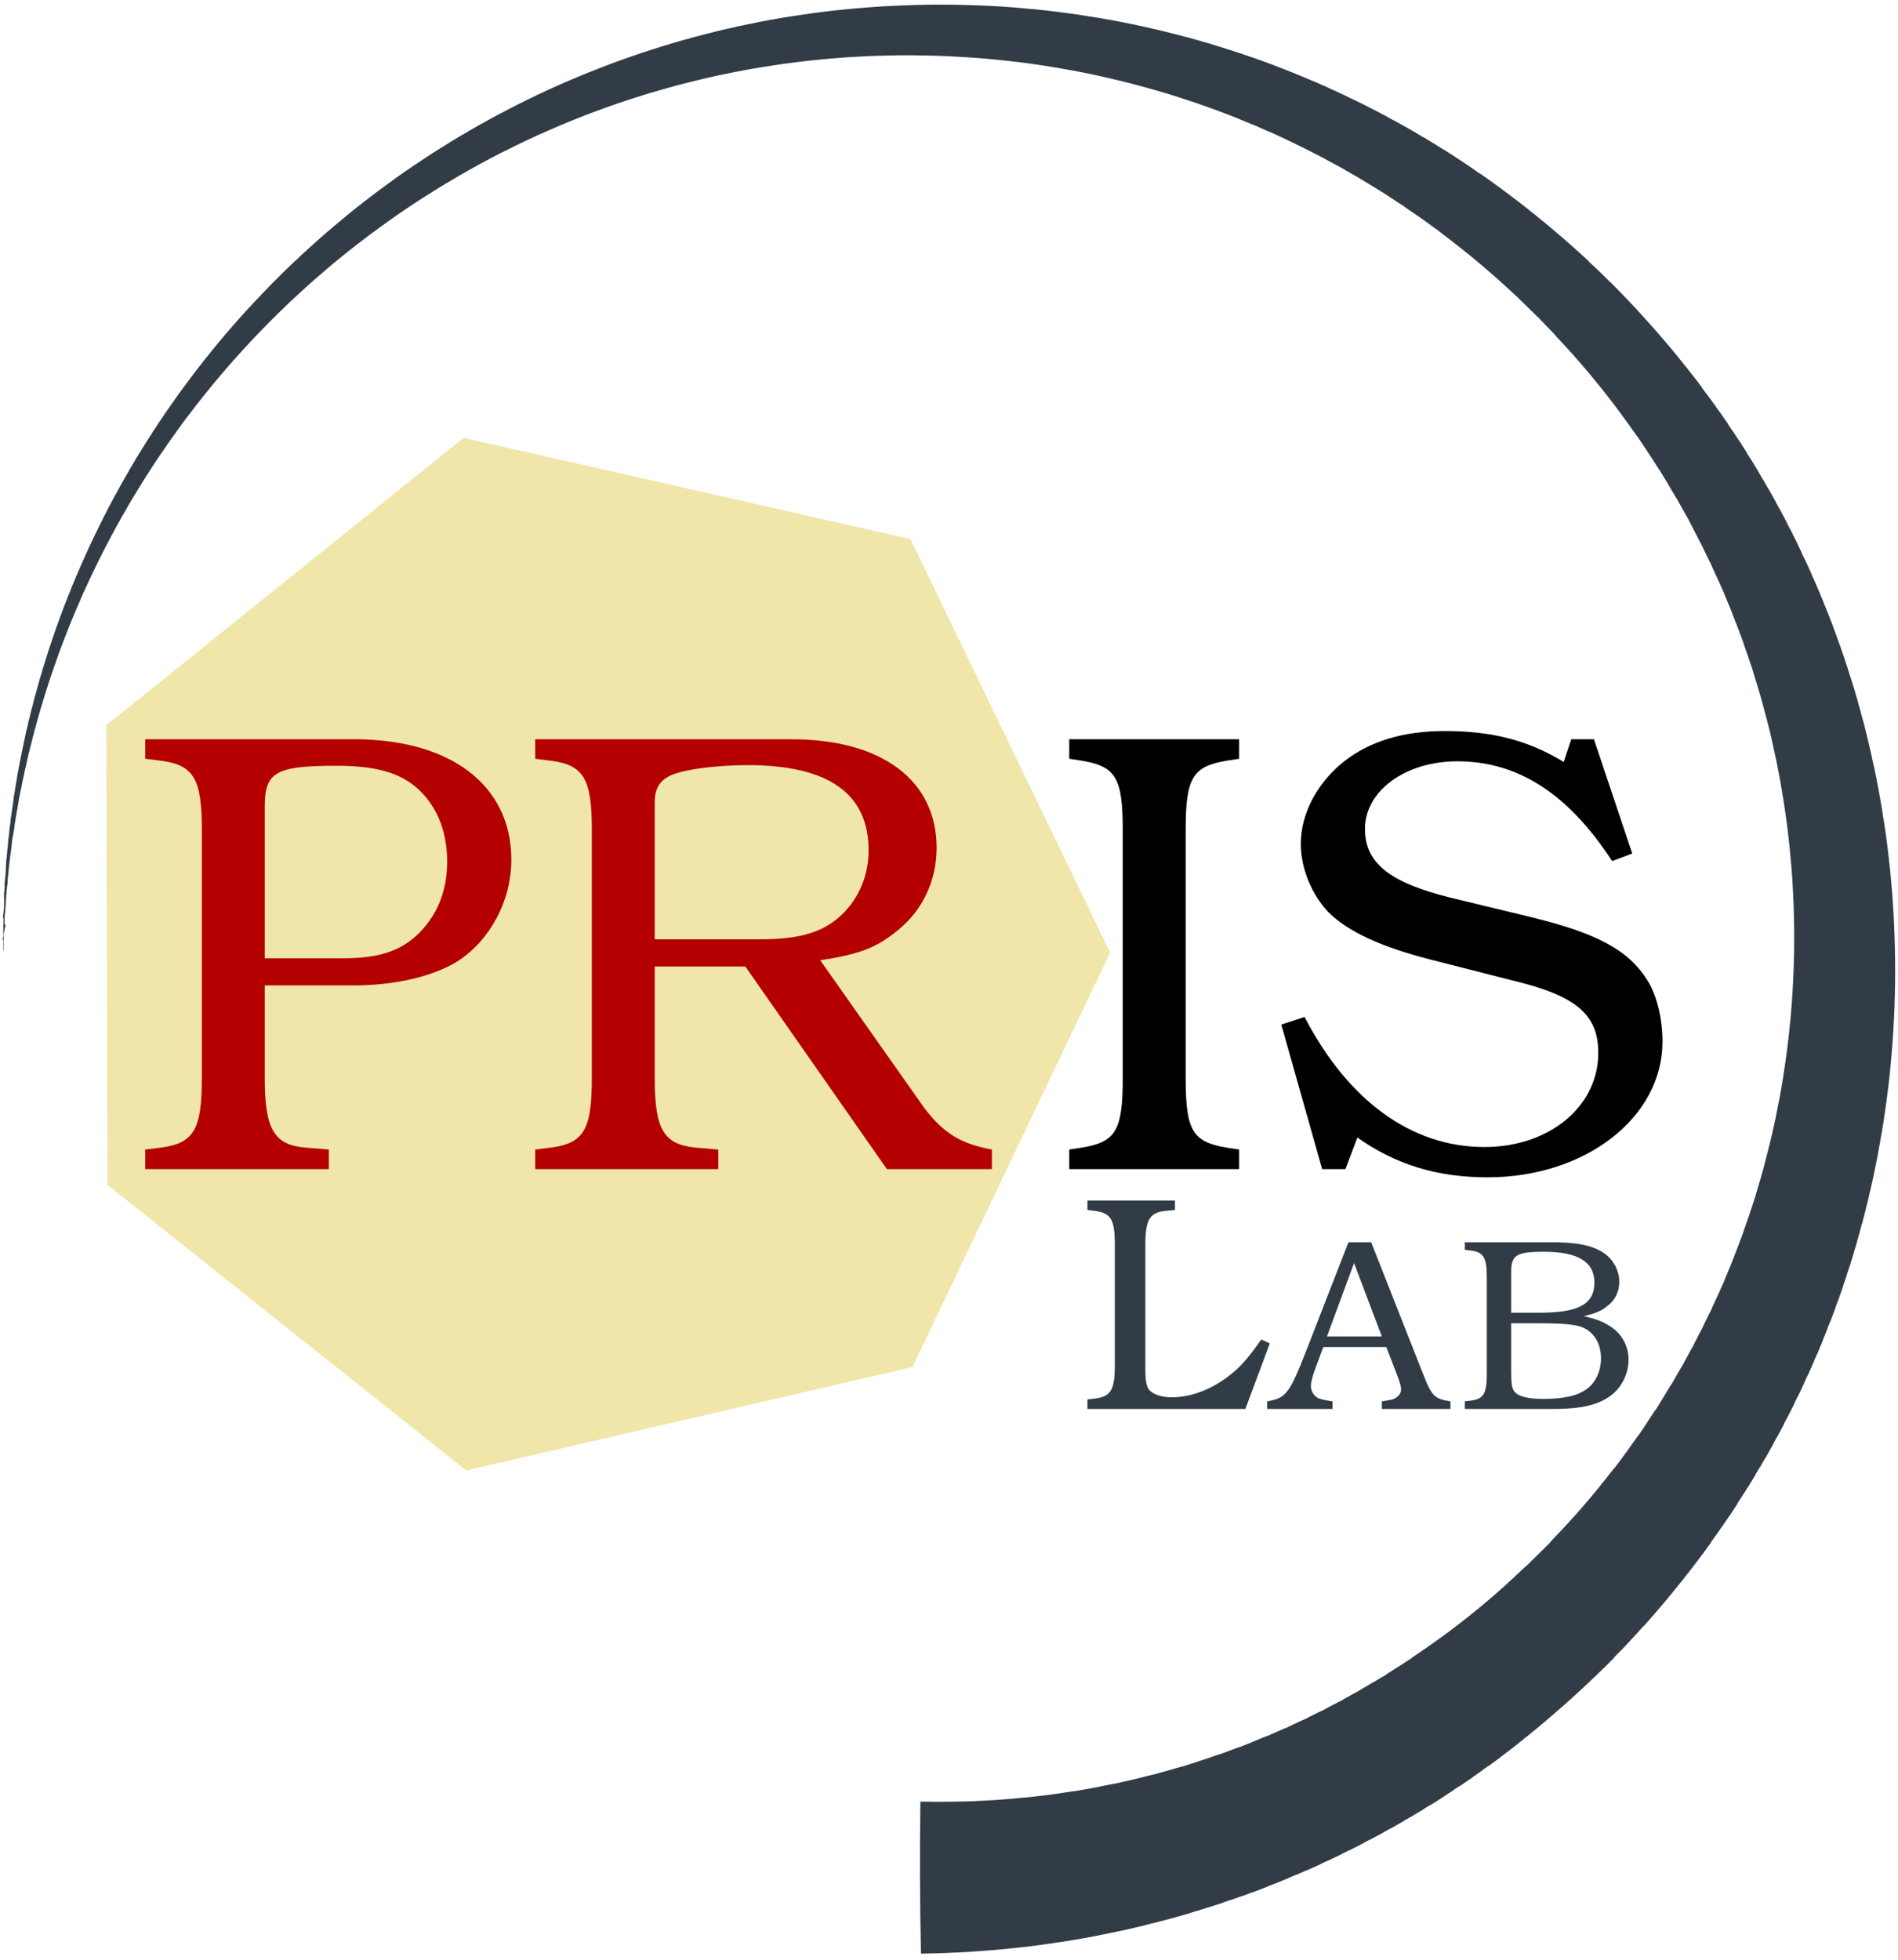 <?xml version="1.0" encoding="UTF-8"?>
<svg xmlns="http://www.w3.org/2000/svg" xmlns:xlink="http://www.w3.org/1999/xlink" width="155pt" height="160pt" viewBox="0 0 155 160" version="1.1">
<g id="surface1">
<path style=" stroke:none;fill-rule:nonzero;fill:rgb(94.118%,90.196%,66.667%);fill-opacity:1;" d="M 37.863 35.746 L 8.68 59.215 L 8.77 96.734 L 38.074 120.055 L 74.516 111.613 L 90.66 77.77 L 74.348 44.008 Z "/>
<path style=" stroke:none;fill-rule:nonzero;fill:rgb(70.588%,0%,0%);fill-opacity:1;" d="M 21.621 80.453 L 28.867 80.453 C 32.254 80.453 35.336 79.73 37.344 78.496 C 40.012 76.793 41.758 73.551 41.758 70.199 C 41.758 64.117 36.824 60.355 28.914 60.355 L 11.859 60.355 L 11.859 61.949 L 13.145 62.109 C 15.812 62.469 16.484 63.551 16.484 67.773 L 16.484 88.027 C 16.484 92.254 15.812 93.34 13.145 93.695 L 11.859 93.852 L 11.859 95.449 L 26.859 95.449 L 26.859 93.852 L 24.961 93.695 C 22.391 93.488 21.621 92.203 21.621 88.027 Z M 21.621 78.238 L 21.621 65.816 C 21.621 63.035 22.547 62.52 27.48 62.52 C 30.969 62.52 33.074 63.191 34.562 64.84 C 35.848 66.23 36.516 68.137 36.516 70.352 C 36.516 72.516 35.848 74.371 34.562 75.816 C 33.027 77.566 31.125 78.238 28.039 78.238 Z "/>
<path style=" stroke:none;fill-rule:nonzero;fill:rgb(70.588%,0%,0%);fill-opacity:1;" d="M 66.98 78.395 C 70.164 77.93 71.605 77.359 73.297 75.969 C 75.355 74.32 76.488 71.898 76.488 69.219 C 76.488 63.703 72.016 60.355 64.617 60.355 L 43.707 60.355 L 43.707 61.949 L 44.992 62.109 C 47.664 62.469 48.332 63.551 48.332 67.773 L 48.332 88.027 C 48.332 92.254 47.664 93.34 44.992 93.695 L 43.707 93.852 L 43.707 95.449 L 58.66 95.449 L 58.66 93.852 L 56.809 93.695 C 54.188 93.441 53.469 92.203 53.469 88.027 L 53.469 78.91 L 60.867 78.91 L 72.426 95.449 L 81.004 95.449 L 81.004 93.852 C 78.488 93.387 77.102 92.562 75.512 90.504 Z M 53.469 76.688 L 53.469 65.508 C 53.469 64.375 53.879 63.703 54.809 63.293 C 55.832 62.828 58.453 62.469 61.07 62.469 C 67.648 62.469 70.934 64.785 70.934 69.426 C 70.934 71.691 69.957 73.754 68.266 75.094 C 66.828 76.23 64.977 76.688 62.102 76.688 Z "/>
<path style=" stroke:none;fill-rule:nonzero;fill:rgb(0%,0%,0%);fill-opacity:1;" d="M 96.828 67.773 C 96.828 63.5 97.391 62.574 100.164 62.109 L 101.195 61.949 L 101.195 60.355 L 87.32 60.355 L 87.32 61.949 L 88.352 62.109 C 91.125 62.574 91.688 63.5 91.688 67.773 L 91.688 88.027 C 91.688 92.305 91.125 93.234 88.352 93.695 L 87.32 93.852 L 87.32 95.449 L 101.195 95.449 L 101.195 93.852 L 100.164 93.695 C 97.391 93.234 96.828 92.305 96.828 88.027 Z "/>
<path style=" stroke:none;fill-rule:nonzero;fill:rgb(0%,0%,0%);fill-opacity:1;" d="M 130.168 60.355 L 128.316 60.355 L 127.703 62.211 C 124.82 60.457 121.898 59.684 117.992 59.684 C 114.602 59.684 111.879 60.512 109.773 62.156 C 107.562 63.91 106.227 66.438 106.227 68.91 C 106.227 70.918 107.152 73.086 108.488 74.477 C 110.082 76.07 112.801 77.312 116.809 78.34 L 123.695 80.094 C 128.777 81.328 130.523 82.875 130.523 85.965 C 130.523 90.344 126.52 93.648 121.227 93.648 C 115.32 93.648 110.129 89.934 106.535 83.027 L 104.637 83.648 L 107.973 95.449 L 109.875 95.449 L 110.852 92.871 C 113.98 95.086 117.375 96.121 121.48 96.121 C 129.5 96.121 135.766 91.223 135.766 85.039 C 135.766 83.184 135.305 81.227 134.535 80.039 C 132.992 77.566 130.422 76.176 124.875 74.84 L 118.453 73.289 C 113.469 72.051 111.469 70.453 111.469 67.672 C 111.469 64.582 114.754 62.156 119.016 62.156 C 123.949 62.156 128.059 64.785 131.656 70.301 L 133.297 69.684 Z "/>
<path style=" stroke:none;fill-rule:nonzero;fill:rgb(19.608%,23.529%,27.451%);fill-opacity:1;" d="M 103.699 109.684 L 103.004 109.359 C 101.855 110.984 101.234 111.684 100.262 112.406 C 98.844 113.484 97.195 114.082 95.68 114.082 C 94.859 114.082 94.137 113.832 93.836 113.461 C 93.637 113.211 93.535 112.711 93.535 111.961 L 93.535 101.617 C 93.535 99.594 93.887 98.992 95.156 98.867 L 95.953 98.789 L 95.953 98.016 L 88.805 98.016 L 88.805 98.789 L 89.43 98.867 C 90.723 99.039 91.043 99.562 91.043 101.617 L 91.043 111.434 C 91.043 113.484 90.723 114.008 89.43 114.184 L 88.805 114.258 L 88.805 115.031 L 101.703 115.031 Z "/>
<path style=" stroke:none;fill-rule:nonzero;fill:rgb(19.608%,23.529%,27.451%);fill-opacity:1;" d="M 111.977 101.422 L 110.121 101.422 L 106.691 110.238 C 105.359 113.652 105.035 114.109 103.703 114.371 L 103.484 114.41 L 103.484 115.031 L 108.824 115.031 L 108.824 114.41 C 108.109 114.312 107.766 114.234 107.551 114.09 C 107.25 113.891 107.055 113.531 107.055 113.172 C 107.055 112.871 107.191 112.312 107.43 111.691 L 108.07 109.977 L 113.211 109.977 L 114.207 112.555 C 114.324 112.891 114.422 113.254 114.422 113.41 C 114.422 113.695 114.266 113.953 114.008 114.109 C 113.824 114.254 113.547 114.312 112.848 114.41 L 112.848 115.031 L 118.449 115.031 L 118.449 114.41 C 117.156 114.215 116.918 113.992 116.199 112.133 Z M 108.367 109.113 L 110.578 103.121 L 112.848 109.113 Z "/>
<path style=" stroke:none;fill-rule:nonzero;fill:rgb(19.608%,23.529%,27.451%);fill-opacity:1;" d="M 119.625 101.422 L 119.625 102.039 L 120.125 102.102 C 121.16 102.238 121.418 102.66 121.418 104.301 L 121.418 112.152 C 121.418 113.793 121.16 114.215 120.125 114.352 L 119.625 114.41 L 119.625 115.031 L 126.898 115.031 C 129.109 115.031 130.484 114.715 131.5 113.973 C 132.418 113.312 132.996 112.172 132.996 111.016 C 132.996 109.875 132.438 108.875 131.48 108.277 C 130.883 107.895 130.422 107.715 129.348 107.453 C 130.363 107.215 130.785 107.02 131.281 106.617 C 131.898 106.156 132.238 105.438 132.238 104.656 C 132.238 103.66 131.684 102.699 130.785 102.18 C 129.867 101.641 128.688 101.422 126.637 101.422 Z M 123.41 107.176 L 123.41 103.898 C 123.41 102.457 123.812 102.199 126.102 102.199 C 128.852 102.199 130.207 103.016 130.207 104.715 C 130.207 106.477 128.91 107.176 125.719 107.176 Z M 123.41 108.039 L 125.758 108.039 C 127.633 108.039 128.688 108.137 129.25 108.375 C 130.207 108.797 130.746 109.711 130.746 110.914 C 130.746 111.91 130.324 112.852 129.625 113.371 C 128.871 113.953 127.711 114.215 126 114.215 C 124.762 114.215 123.93 113.992 123.648 113.574 C 123.469 113.312 123.41 112.93 123.41 111.957 Z "/>
<path style="fill:none;stroke-width:3.985;stroke-linecap:butt;stroke-linejoin:miter;stroke:rgb(19.608%,23.529%,27.451%);stroke-opacity:1;stroke-miterlimit:10;" d="M -226.809 2.835 C -226.772 2.835 -226.746 2.835 -226.709 2.835 M -226.809 5.676 C -226.746 5.676 -226.672 5.676 -226.609 5.664 M -226.772 8.518 C -226.672 8.518 -226.584 8.505 -226.471 8.505 M -226.709 11.359 C -226.584 11.346 -226.446 11.346 -226.309 11.334 M -226.609 14.187 C -226.446 14.187 -226.284 14.175 -226.121 14.162 M -226.484 17.028 C -226.284 17.016 -226.084 17.003 -225.884 16.979 M -226.309 19.869 C -226.084 19.845 -225.846 19.832 -225.621 19.807 M -226.121 22.698 C -225.846 22.686 -225.584 22.661 -225.334 22.636 M -225.884 25.539 C -225.584 25.514 -225.297 25.477 -224.996 25.44 M -225.621 28.368 C -225.297 28.343 -224.959 28.293 -224.634 28.256 M -225.321 31.196 C -224.959 31.159 -224.596 31.122 -224.246 31.059 M -224.984 34.025 C -224.596 33.975 -224.209 33.925 -223.809 33.863 M -224.621 36.854 C -224.196 36.791 -223.772 36.729 -223.346 36.654 M -224.221 39.67 C -223.772 39.608 -223.309 39.52 -222.859 39.446 M -223.797 42.486 C -223.309 42.411 -222.821 42.324 -222.334 42.224 M -223.334 45.29 C -222.809 45.203 -222.284 45.103 -221.772 44.991 M -222.834 48.094 C -222.284 47.994 -221.734 47.882 -221.184 47.757 M -222.297 50.885 C -221.721 50.773 -221.134 50.648 -220.559 50.523 M -221.734 53.676 C -221.121 53.551 -220.509 53.414 -219.909 53.265 M -221.147 56.467 C -220.496 56.33 -219.846 56.168 -219.209 56.006 M -220.509 59.246 C -219.834 59.097 -219.159 58.922 -218.496 58.735 M -219.846 62.012 C -219.147 61.85 -218.434 61.663 -217.734 61.464 M -219.147 64.779 C -218.409 64.592 -217.684 64.392 -216.959 64.168 M -218.422 67.545 C -217.659 67.333 -216.897 67.109 -216.134 66.872 M -217.659 70.286 C -216.859 70.062 -216.071 69.825 -215.284 69.576 M -216.859 73.028 C -216.034 72.779 -215.221 72.529 -214.409 72.255 M -216.034 75.757 C -215.184 75.495 -214.334 75.221 -213.484 74.922 M -215.172 78.486 C -214.284 78.199 -213.409 77.9 -212.547 77.589 M -214.272 81.19 C -213.371 80.891 -212.459 80.567 -211.571 80.23 M -213.359 83.894 C -212.422 83.57 -211.484 83.221 -210.559 82.86 M -212.397 86.585 C -211.434 86.236 -210.471 85.875 -209.534 85.489 M -211.409 89.264 C -210.422 88.891 -209.434 88.504 -208.459 88.093 M -210.384 91.931 C -209.371 91.532 -208.359 91.121 -207.359 90.685 M -209.334 94.585 C -208.284 94.162 -207.259 93.725 -206.234 93.277 M -208.246 97.227 C -207.184 96.778 -206.121 96.317 -205.071 95.831 M -207.134 99.856 C -206.034 99.383 -204.959 98.897 -203.884 98.386 M -205.984 102.473 C -204.871 101.975 -203.759 101.464 -202.659 100.928 M -204.809 105.077 C -203.659 104.554 -202.534 104.018 -201.409 103.457 M -203.596 107.669 C -202.434 107.121 -201.272 106.548 -200.134 105.95 M -202.346 110.249 C -201.172 109.675 -199.984 109.077 -198.821 108.454 M -201.084 112.816 C -199.871 112.205 -198.672 111.582 -197.484 110.934 M -199.784 115.358 C -198.547 114.722 -197.334 114.062 -196.121 113.389 M -198.459 117.9 C -197.196 117.227 -195.959 116.541 -194.721 115.831 M -197.084 120.417 C -195.809 119.719 -194.547 118.996 -193.309 118.261 M -195.696 122.921 C -194.397 122.186 -193.121 121.439 -191.846 120.654 M -194.272 125.401 C -192.959 124.641 -191.659 123.856 -190.371 123.059 M -192.834 127.881 C -191.496 127.083 -190.159 126.261 -188.859 125.426 M -191.346 130.336 C -189.996 129.501 -188.647 128.653 -187.334 127.781 M -189.834 132.766 C -188.459 131.906 -187.109 131.021 -185.772 130.111 M -188.297 135.183 C -186.909 134.286 -185.534 133.364 -184.172 132.429 M -186.734 137.588 C -185.321 136.653 -183.934 135.706 -182.559 134.722 M -185.134 139.968 C -183.709 138.996 -182.309 138.012 -180.922 137.002 M -183.509 142.336 C -182.071 141.326 -180.647 140.304 -179.259 139.258 M -181.871 144.678 C -180.409 143.644 -178.971 142.572 -177.547 141.488 M -180.184 147.008 C -178.721 145.937 -177.259 144.828 -175.834 143.706 M -178.471 149.314 C -176.996 148.205 -175.534 147.071 -174.084 145.899 M -176.746 151.594 C -175.246 150.448 -173.772 149.276 -172.321 148.08 M -174.984 153.862 C -173.471 152.678 -171.984 151.469 -170.522 150.236 M -173.196 156.117 C -171.672 154.884 -170.172 153.638 -168.696 152.367 M -171.384 158.335 C -169.846 157.077 -168.334 155.781 -166.859 154.473 M -169.547 160.541 C -168.009 159.245 -166.484 157.912 -164.984 156.554 M -167.684 162.722 C -166.134 161.388 -164.596 160.018 -163.096 158.622 M -165.784 164.89 C -164.234 163.507 -162.684 162.086 -161.184 160.653 M -163.871 167.033 C -162.297 165.613 -160.759 164.155 -159.234 162.672 M -161.922 169.139 C -160.346 167.681 -158.797 166.198 -157.272 164.678 M -159.946 171.245 C -158.371 169.75 -156.809 168.204 -155.284 166.659 M -157.959 173.313 C -156.371 171.781 -154.809 170.198 -153.272 168.603 M -155.934 175.37 C -154.346 173.787 -152.772 172.167 -151.246 170.535 M -153.897 177.401 C -152.297 175.781 -150.721 174.111 -149.184 172.429 M -151.834 179.407 C -150.221 177.737 -148.647 176.03 -147.109 174.31 M -149.734 181.376 C -148.134 179.669 -146.559 177.924 -145.022 176.155 M -147.621 183.332 C -146.022 181.575 -144.446 179.793 -142.897 177.986 M -145.484 185.264 C -143.884 183.469 -142.309 181.637 -140.772 179.781 M -143.334 187.17 C -141.721 185.326 -140.147 183.457 -138.609 181.563 M -141.147 189.039 C -139.547 187.158 -137.971 185.239 -136.434 183.307 M -138.946 190.896 C -137.346 188.977 -135.772 187.008 -134.234 185.027 M -136.721 192.728 C -135.121 190.759 -133.547 188.753 -132.009 186.721 M -134.471 194.547 C -132.871 192.516 -131.297 190.472 -129.772 188.391 M -132.209 196.316 C -130.609 194.26 -129.034 192.154 -127.509 190.036 M -129.909 198.073 C -128.321 195.967 -126.759 193.824 -125.234 191.656 M -127.597 199.793 C -126.009 197.637 -124.459 195.457 -122.947 193.251 M -125.272 201.488 C -123.684 199.295 -122.147 197.064 -120.634 194.809 M -122.921 203.17 C -121.334 200.914 -119.796 198.634 -118.309 196.341 M -120.546 204.815 C -118.972 202.522 -117.447 200.192 -115.959 197.837 M -118.147 206.422 C -116.584 204.092 -115.072 201.724 -113.597 199.332 M -115.734 208.017 C -114.184 205.637 -112.671 203.207 -111.209 200.777 M -113.309 209.575 C -111.772 207.145 -110.272 204.678 -108.809 202.198 M -110.859 211.095 C -109.334 208.628 -107.847 206.123 -106.397 203.606 M -108.397 212.603 C -106.871 210.086 -105.397 207.531 -103.972 204.952 M -105.897 214.073 C -104.397 211.506 -102.947 208.914 -101.534 206.298 M -103.397 215.531 C -101.909 212.914 -100.472 210.26 -99.072 207.606 M -100.884 216.927 C -99.409 214.273 -97.984 211.593 -96.609 208.889 M -98.347 218.322 C -96.884 215.618 -95.472 212.877 -94.109 210.123 M -95.784 219.668 C -94.347 216.927 -92.959 214.148 -91.609 211.344 M -93.222 221.001 C -91.796 218.21 -90.421 215.382 -89.097 212.528 M -90.634 222.297 C -89.222 219.456 -87.871 216.578 -86.572 213.699 M -88.034 223.568 C -86.647 220.677 -85.309 217.749 -84.022 214.808 M -85.409 224.79 C -84.046 221.861 -82.734 218.896 -81.472 215.917 M -82.772 226.011 C -81.434 223.02 -80.147 220.005 -78.897 216.977 M -80.134 227.17 C -78.809 224.142 -77.534 221.089 -76.322 218.023 M -77.459 228.316 C -76.171 225.238 -74.921 222.135 -73.734 219.033 M -74.784 229.425 C -73.522 226.31 -72.296 223.157 -71.134 219.992 M -72.097 230.497 C -70.847 227.344 -69.647 224.142 -68.522 220.939 M -69.397 231.543 C -68.171 228.341 -67.009 225.101 -65.897 221.861 M -66.684 232.565 C -65.484 229.313 -64.347 226.023 -63.259 222.734 M -63.947 233.55 C -62.784 230.247 -61.672 226.92 -60.621 223.581 M -61.209 234.497 C -60.072 231.145 -58.996 227.78 -57.971 224.403 M -58.459 235.419 C -57.346 232.029 -56.297 228.603 -55.309 225.176 M -55.697 236.304 C -54.609 232.864 -53.596 229.413 -52.634 225.936 M -52.922 237.151 C -51.871 233.674 -50.884 230.173 -49.959 226.671 M -50.134 237.973 C -49.121 234.447 -48.159 230.895 -47.272 227.344 M -47.334 238.758 C -46.359 235.194 -45.434 231.606 -44.584 228.005 M -44.534 239.506 C -43.584 235.905 -42.709 232.266 -41.884 228.64 M -41.721 240.229 C -40.809 236.578 -39.959 232.914 -39.172 229.238 M -38.909 240.927 C -38.034 237.226 -37.209 233.512 -36.459 229.786 M -36.072 241.574 C -35.234 237.836 -34.459 234.085 -33.746 230.322 M -33.221 242.198 C -32.422 238.422 -31.684 234.621 -31.021 230.821 M -30.384 242.771 C -29.622 238.958 -28.922 235.12 -28.284 231.282 M -27.534 243.344 C -26.797 239.481 -26.146 235.593 -25.547 231.705 M -24.672 243.855 C -23.984 239.955 -23.359 236.029 -22.809 232.117 M -21.797 244.341 C -21.159 240.403 -20.584 236.441 -20.072 232.478 M -18.922 244.789 C -18.322 240.814 -17.784 236.814 -17.322 232.814 M -16.047 245.201 C -15.484 241.188 -14.996 237.151 -14.584 233.114 M -13.159 245.599 C -12.646 241.537 -12.197 237.45 -11.822 233.388 M -10.284 245.948 C -9.809 241.849 -9.396 237.737 -9.072 233.624 M -7.384 246.26 C -6.959 242.123 -6.596 237.973 -6.309 233.836 M -4.484 246.546 C -4.096 242.372 -3.784 238.185 -3.559 233.998 M -1.584 246.783 C -1.246 242.584 -0.984 238.36 -0.796 234.148 M 1.316 247.007 C 1.616 242.758 1.829 238.497 1.966 234.247 M 4.229 247.182 C 4.466 242.908 4.641 238.609 4.729 234.322 M 7.141 247.331 C 7.329 243.02 7.454 238.684 7.491 234.372 M 10.041 247.444 C 10.191 243.095 10.266 238.733 10.254 234.385 M 12.966 247.531 C 13.053 243.145 13.079 238.746 13.016 234.36 M 15.466 247.581 C 15.528 243.157 15.504 238.733 15.403 234.31 M 18.391 247.593 C 18.391 243.145 18.316 238.684 18.166 234.235 M 21.303 247.581 C 21.253 243.095 21.116 238.596 20.916 234.123 M 24.216 247.531 C 24.104 243.02 23.928 238.484 23.666 233.973 M 27.128 247.444 C 26.979 242.895 26.741 238.347 26.428 233.799 M 30.041 247.331 C 29.841 242.746 29.541 238.16 29.178 233.599 M 32.966 247.182 C 32.691 242.571 32.353 237.948 31.916 233.35 M 35.879 246.995 C 35.553 242.36 35.154 237.699 34.666 233.076 M 38.791 246.771 C 38.404 242.098 37.941 237.425 37.404 232.777 M 41.691 246.509 C 41.254 241.824 40.741 237.126 40.141 232.453 M 44.603 246.235 C 44.103 241.512 43.529 236.777 42.866 232.079 M 47.504 245.911 C 46.953 241.163 46.303 236.403 45.591 231.68 M 50.404 245.55 C 49.791 240.777 49.091 235.992 48.303 231.244 M 53.303 245.163 C 52.629 240.366 51.866 235.556 51.016 230.771 M 56.191 244.727 C 55.453 239.905 54.629 235.082 53.728 230.297 M 59.078 244.266 C 58.279 239.419 57.391 234.571 56.428 229.762 M 61.966 243.78 C 61.103 238.908 60.154 234.036 59.116 229.201 M 64.841 243.257 C 63.916 238.36 62.904 233.462 61.803 228.603 M 67.716 242.696 C 66.728 237.774 65.641 232.864 64.478 227.98 M 70.579 242.098 C 69.528 237.163 68.379 232.229 67.153 227.332 M 73.441 241.462 C 72.316 236.515 71.103 231.556 69.803 226.646 M 76.291 240.802 C 75.103 235.83 73.829 230.858 72.466 225.924 M 79.141 240.092 C 77.879 235.107 76.541 230.135 75.103 225.188 M 81.966 239.369 C 80.653 234.36 79.228 229.363 77.741 224.403 M 84.803 238.609 C 83.403 233.587 81.916 228.565 80.353 223.593 M 87.616 237.811 C 86.166 232.765 84.603 227.73 82.966 222.746 M 90.428 236.964 C 88.903 231.917 87.278 226.883 85.579 221.886 M 93.228 236.104 C 91.629 231.045 89.941 225.986 88.166 220.977 M 96.028 235.207 C 94.353 230.135 92.591 225.064 90.741 220.042 M 98.803 234.272 C 97.066 229.176 95.228 224.117 93.316 219.082 M 101.579 233.313 C 99.766 228.204 97.853 223.12 95.866 218.086 M 104.341 232.316 C 102.454 227.207 100.466 222.098 98.403 217.051 M 107.079 231.269 C 105.129 226.16 103.079 221.064 100.941 216.017 M 109.816 230.21 C 107.791 225.089 105.666 219.98 103.454 214.921 M 112.541 229.101 C 110.441 223.98 108.241 218.871 105.966 213.824 M 115.254 227.98 C 113.079 222.846 110.803 217.737 108.454 212.678 M 117.954 226.833 C 115.704 221.687 113.353 216.553 110.916 211.494 M 120.629 225.624 C 118.316 220.478 115.891 215.357 113.391 210.298 M 123.316 224.403 C 120.916 219.257 118.416 214.123 115.829 209.064 M 125.954 223.132 C 123.478 217.986 120.916 212.877 118.266 207.818 M 128.603 221.861 C 126.053 216.702 123.403 211.581 120.666 206.522 M 131.228 220.528 C 128.603 215.382 125.879 210.273 123.079 205.226 M 133.841 219.195 C 131.141 214.036 128.341 208.914 125.454 203.868 M 136.429 217.787 C 133.654 212.653 130.779 207.544 127.829 202.509 M 139.016 216.391 C 136.166 211.257 133.203 206.136 130.166 201.101 M 141.578 214.945 C 138.641 209.812 135.616 204.715 132.504 199.681 M 144.116 213.45 C 141.103 208.329 138.004 203.257 134.828 198.248 M 146.654 211.967 C 143.566 206.846 140.379 201.762 137.116 196.74 M 149.154 210.422 C 145.991 205.313 142.728 200.254 139.404 195.257 M 151.666 208.877 C 148.416 203.768 145.066 198.696 141.641 193.7 M 154.141 207.27 C 150.816 202.173 147.391 197.126 143.904 192.154 M 156.591 205.637 C 153.191 200.566 149.703 195.531 146.129 190.572 M 159.016 203.98 C 155.554 198.921 151.978 193.911 148.341 188.977 M 161.453 202.335 C 157.891 197.263 154.228 192.254 150.504 187.32 M 163.853 200.615 C 160.216 195.569 156.478 190.572 152.666 185.662 M 166.228 198.871 C 162.516 193.849 158.703 188.865 154.816 183.98 M 168.591 197.101 C 164.804 192.092 160.916 187.145 156.953 182.273 M 170.929 195.307 C 167.054 190.323 163.091 185.388 159.054 180.541 M 173.241 193.475 C 169.304 188.516 165.254 183.606 161.141 178.784 M 175.541 191.631 C 171.516 186.684 167.391 181.799 163.203 177.002 M 177.816 189.762 C 173.716 184.84 169.516 179.968 165.241 175.195 M 180.066 187.855 C 175.891 182.958 171.603 178.123 167.254 173.363 M 182.304 185.936 C 178.041 181.052 173.679 176.242 169.254 171.519 M 184.516 183.98 C 180.166 179.133 175.728 174.335 171.216 169.637 M 186.716 182.011 C 182.291 177.176 177.754 172.404 173.166 167.731 M 188.853 179.968 C 184.366 175.183 179.779 170.46 175.116 165.837 M 191.004 177.949 C 186.429 173.176 181.754 168.479 177.016 163.881 M 193.116 175.88 C 188.466 171.145 183.716 166.485 178.916 161.924 M 195.241 173.812 C 190.491 169.102 185.654 164.454 180.741 159.905 M 197.304 171.694 C 192.478 167.021 187.566 162.41 182.591 157.912 M 199.341 169.563 C 194.453 164.915 189.466 160.354 184.416 155.881 M 201.353 167.395 C 196.391 162.796 191.328 158.273 186.203 153.837 M 203.341 165.214 C 198.304 160.653 193.166 156.167 187.966 151.781 M 205.316 163.008 C 200.191 158.485 194.978 154.036 189.703 149.688 M 207.266 160.778 C 202.066 156.292 196.779 151.893 191.416 147.594 M 209.179 158.535 C 203.904 154.086 198.541 149.712 193.103 145.463 M 211.078 156.254 C 205.716 151.856 200.279 147.532 194.766 143.308 M 212.941 153.962 C 207.516 149.6 201.978 145.314 196.404 141.139 M 214.791 151.644 C 209.279 147.32 203.666 143.083 198.004 138.946 M 216.616 149.314 C 211.016 145.027 205.328 140.828 199.591 136.741 M 218.366 146.921 C 212.716 142.697 206.966 138.572 201.179 134.547 M 220.129 144.554 C 214.404 140.367 208.578 136.28 202.703 132.305 M 221.866 142.149 C 216.054 138.012 210.154 133.974 204.191 130.037 M 223.591 139.731 C 217.691 135.644 211.703 131.644 205.666 127.756 M 225.228 137.264 C 219.279 133.239 213.228 129.301 207.141 125.488 M 226.891 134.809 C 220.853 130.834 214.728 126.946 208.554 123.171 M 228.529 132.329 C 222.404 128.404 216.191 124.566 209.929 120.84 M 230.078 129.812 C 223.904 125.949 217.641 122.174 211.328 118.523 M 231.666 127.295 C 225.391 123.482 219.041 119.756 212.654 116.155 M 233.166 124.741 C 226.841 120.99 220.441 117.339 213.991 113.812 M 234.679 122.186 C 228.279 118.485 221.791 114.884 215.254 111.408 M 236.166 119.619 C 229.679 115.968 223.103 112.429 216.491 109.003 M 237.591 117.015 C 231.041 113.426 224.416 109.95 217.741 106.61 M 239.016 114.411 C 232.379 110.884 225.666 107.457 218.916 104.168 M 240.379 111.756 C 233.691 108.305 226.916 104.965 220.116 101.738 M 241.741 109.127 C 234.966 105.725 228.116 102.436 221.228 99.283 M 243.041 106.448 C 236.216 103.121 229.304 99.906 222.366 96.828 M 244.304 103.757 C 237.416 100.504 230.453 97.364 223.466 94.361 M 245.578 101.077 C 238.616 97.875 231.566 94.797 224.491 91.856 M 246.791 98.348 C 239.754 95.233 232.666 92.243 225.529 89.364 M 247.991 95.632 C 240.891 92.579 233.703 89.651 226.491 86.847 M 249.141 92.891 C 241.966 89.912 234.741 87.059 227.466 84.33 M 250.254 90.137 C 243.029 87.233 235.741 84.442 228.416 81.8 M 251.366 87.37 C 244.066 84.542 236.691 81.825 229.291 79.246 M 252.416 84.579 C 245.054 81.825 237.629 79.196 230.179 76.704 M 253.429 81.788 C 246.016 79.109 238.541 76.554 231.029 74.137 M 254.441 78.984 C 246.953 76.38 239.391 73.9 231.816 71.57 M 255.391 76.168 C 247.841 73.638 240.241 71.246 232.603 68.99 M 256.303 73.327 C 248.703 70.885 241.041 68.567 233.366 66.399 M 257.216 70.486 C 249.554 68.118 241.816 65.888 234.066 63.794 M 258.079 67.632 C 250.341 65.352 242.566 63.196 234.766 61.19 M 258.891 64.766 C 251.116 62.573 243.279 60.505 235.429 58.586 M 259.666 61.888 C 251.841 59.782 243.953 57.801 236.054 55.969 M 260.454 59.009 C 252.554 56.978 244.591 55.084 236.629 53.327 M 261.166 56.106 C 253.216 54.162 245.216 52.368 237.203 50.698 M 261.853 53.202 C 253.853 51.346 245.791 49.626 237.728 48.056 M 262.503 50.299 C 254.453 48.53 246.341 46.897 238.241 45.414 M 263.141 47.383 C 255.029 45.701 246.853 44.156 238.691 42.76 M 263.716 44.455 C 255.554 42.86 247.341 41.414 239.129 40.119 M 264.266 41.514 C 256.053 40.019 247.791 38.661 239.541 37.452 M 264.779 38.573 C 256.516 37.165 248.216 35.907 239.916 34.785 M 265.253 35.62 C 256.954 34.312 248.603 33.14 240.266 32.119 M 265.716 32.667 C 257.353 31.446 248.953 30.374 240.566 29.439 M 266.128 29.714 C 257.716 28.58 249.279 27.595 240.841 26.773 M 266.503 26.735 C 258.053 25.714 249.566 24.829 241.091 24.094 M 266.841 23.77 C 258.353 22.835 249.828 22.05 241.316 21.415 M 267.154 20.792 C 258.616 19.957 250.054 19.271 241.504 18.723 M 267.428 17.826 C 258.853 17.078 250.241 16.493 241.641 16.044 M 267.666 14.848 C 259.053 14.2 250.404 13.701 241.766 13.365 M 267.866 11.87 C 259.216 11.321 250.529 10.923 241.853 10.686 M 268.041 8.879 C 259.341 8.43 250.616 8.144 241.916 7.994 M 268.166 5.888 C 259.441 5.539 250.679 5.352 241.953 5.303 M 268.266 2.91 C 259.503 2.648 250.716 2.561 241.941 2.624 M 268.329 -0.08 C 259.541 -0.23 250.703 -0.23 241.916 -0.068 M 268.366 -3.071 C 259.529 -3.121 250.666 -3.009 241.841 -2.747 M 268.366 -6.074 C 259.491 -6.012 250.603 -5.8 241.741 -5.439 M 268.329 -9.065 C 259.428 -8.903 250.504 -8.579 241.616 -8.118 M 268.253 -12.055 C 259.329 -11.781 250.366 -11.37 241.453 -10.797 M 268.154 -15.046 C 259.191 -14.672 250.203 -14.149 241.266 -13.464 M 268.003 -18.037 C 259.016 -17.551 250.016 -16.915 241.054 -16.13 M 267.829 -21.027 C 258.816 -20.442 249.791 -19.694 240.791 -18.797 M 267.616 -24.018 C 258.579 -23.32 249.516 -22.473 240.516 -21.463 M 267.366 -27.009 C 258.303 -26.199 249.228 -25.239 240.191 -24.13 M 267.091 -29.999 C 258.003 -29.09 248.904 -28.005 239.841 -26.784 M 266.779 -32.977 C 257.666 -31.956 248.541 -30.772 239.466 -29.426 M 266.416 -35.956 C 257.291 -34.822 248.154 -33.526 239.066 -32.08 M 266.029 -38.934 C 256.878 -37.688 247.716 -36.279 238.629 -34.722 M 265.603 -41.912 C 256.441 -40.554 247.266 -39.033 238.154 -37.351 M 265.154 -44.878 C 255.966 -43.407 246.779 -41.762 237.641 -39.98 M 264.641 -47.843 C 255.453 -46.261 246.254 -44.504 237.129 -42.597 M 264.116 -50.796 C 254.916 -49.089 245.703 -47.233 236.554 -45.214 M 263.566 -53.75 C 254.341 -51.93 245.116 -49.949 235.966 -47.806 M 262.966 -56.691 C 253.728 -54.759 244.491 -52.653 235.328 -50.41 M 262.341 -59.631 C 253.091 -57.588 243.841 -55.37 234.666 -52.99 M 261.654 -62.56 C 252.404 -60.391 243.166 -58.061 234.004 -55.581 M 260.966 -65.488 C 251.703 -63.195 242.453 -60.753 233.279 -58.148 M 260.228 -68.404 C 250.966 -65.999 241.703 -63.432 232.529 -60.703 M 259.428 -71.307 C 250.179 -68.778 240.941 -66.099 231.779 -63.257 M 258.641 -74.211 C 249.366 -71.569 240.129 -68.765 230.953 -65.799 M 257.803 -77.102 C 248.529 -74.335 239.279 -71.407 230.103 -68.329 M 256.941 -79.98 C 247.666 -77.102 238.404 -74.049 229.228 -70.846 M 256.003 -82.846 C 246.741 -79.855 237.516 -76.678 228.353 -73.363 M 255.066 -85.712 C 245.804 -82.584 236.566 -79.295 227.416 -75.855 M 254.103 -88.566 C 244.841 -85.313 235.603 -81.899 226.453 -78.335 M 253.066 -91.394 C 243.828 -88.03 234.616 -84.503 225.491 -80.815 M 252.041 -94.223 C 242.791 -90.734 233.591 -87.083 224.466 -83.27 M 250.929 -97.014 C 241.716 -93.425 232.541 -89.65 223.453 -85.737 M 249.828 -99.83 C 240.616 -96.104 231.441 -92.204 222.366 -88.167 M 248.703 -102.622 C 239.491 -98.771 230.316 -94.746 221.254 -90.572 M 247.491 -105.388 C 238.316 -101.425 229.179 -97.288 220.154 -93.002 M 246.304 -108.154 C 237.129 -104.055 228.004 -99.793 218.966 -95.382 M 245.029 -110.883 C 235.891 -106.684 226.804 -102.298 217.816 -97.774 M 243.779 -113.625 C 234.641 -109.301 225.554 -104.777 216.578 -100.129 M 242.441 -116.329 C 233.341 -111.88 224.304 -107.269 215.366 -102.497 M 241.116 -119.058 C 232.029 -114.472 223.004 -109.712 214.078 -104.815 M 239.716 -121.724 C 230.666 -117.026 221.691 -112.167 212.816 -107.157 M 238.341 -124.416 C 229.304 -119.581 220.328 -114.584 211.466 -109.438 M 236.879 -127.045 C 227.879 -122.11 218.953 -117.001 210.141 -111.743 M 235.441 -129.699 C 226.453 -124.628 217.529 -119.381 208.728 -113.998 M 233.916 -132.316 C 224.978 -127.132 216.103 -121.762 207.353 -116.266 M 232.353 -134.908 C 223.466 -129.599 214.654 -124.129 205.953 -118.522 M 230.828 -137.512 C 221.953 -132.067 213.141 -126.459 204.453 -120.715 M 229.216 -140.054 C 220.391 -134.509 211.629 -128.79 203.004 -122.933 M 227.578 -142.596 C 218.791 -136.939 210.091 -131.095 201.516 -125.126 M 225.966 -145.163 C 217.191 -139.356 208.504 -133.375 199.941 -127.269 M 224.266 -147.655 C 215.541 -141.736 206.916 -135.655 198.404 -129.425 M 222.541 -150.135 C 213.866 -144.104 205.291 -137.898 196.841 -131.568 M 220.791 -152.59 C 212.166 -146.447 203.641 -140.129 195.241 -133.687 M 219.066 -155.082 C 210.466 -148.789 201.941 -142.335 193.566 -135.743 M 217.254 -157.512 C 208.703 -151.095 200.241 -144.515 191.916 -137.824 M 215.416 -159.917 C 206.916 -153.387 198.516 -146.696 190.254 -139.867 M 213.554 -162.297 C 205.103 -155.655 196.766 -148.852 188.554 -141.911 M 211.666 -164.665 C 203.279 -157.898 194.978 -150.97 186.841 -143.917 M 209.754 -167.007 C 201.416 -160.129 193.179 -153.076 185.091 -145.911 M 207.816 -169.325 C 199.529 -162.334 191.353 -155.157 183.316 -147.867 M 205.841 -171.63 C 197.616 -164.515 189.504 -157.225 181.529 -149.811 M 203.853 -173.911 C 195.691 -166.671 187.616 -159.256 179.703 -151.73 M 201.791 -176.129 C 193.703 -168.789 185.728 -161.3 177.916 -153.686 M 199.741 -178.372 C 191.716 -170.907 183.804 -163.294 176.041 -155.556 M 197.679 -180.59 C 189.716 -173.013 181.853 -165.263 174.154 -157.4 M 195.554 -182.758 C 187.666 -175.069 179.891 -167.219 172.266 -159.269 M 193.466 -184.963 C 185.616 -177.125 177.879 -169.138 170.304 -161.038 M 191.291 -187.082 C 183.529 -179.144 175.866 -171.057 168.379 -162.845 M 189.103 -189.175 C 181.416 -181.138 173.828 -172.939 166.416 -164.64 M 186.891 -191.244 C 179.279 -183.094 171.779 -174.795 164.453 -166.384 M 184.666 -193.3 C 177.116 -185.038 169.703 -176.627 162.453 -168.116 M 182.404 -195.331 C 174.941 -186.957 167.603 -178.434 160.441 -169.811 M 180.129 -197.325 C 172.741 -188.851 165.478 -180.216 158.404 -171.481 M 177.828 -199.306 C 170.516 -190.72 163.341 -181.973 156.341 -173.138 M 175.504 -201.262 C 168.279 -192.565 161.179 -183.705 154.254 -174.758 M 173.166 -203.194 C 166.016 -194.371 158.991 -185.412 152.154 -176.353 M 170.791 -205.1 C 163.716 -196.166 156.791 -187.094 150.041 -177.923 M 168.416 -206.982 C 161.416 -197.935 154.566 -188.739 147.891 -179.456 M 165.991 -208.839 C 159.091 -199.68 152.316 -190.371 145.728 -180.976 M 163.566 -210.67 C 156.741 -201.387 150.054 -191.966 143.554 -182.459 M 161.078 -212.402 C 154.353 -203.057 147.791 -193.561 141.404 -183.979 M 158.603 -214.184 C 151.966 -204.714 145.491 -195.094 139.191 -185.4 M 156.116 -215.929 C 149.566 -206.346 143.166 -196.614 136.966 -186.808 M 153.566 -217.586 C 147.129 -207.929 140.853 -198.122 134.754 -188.241 M 151.041 -219.281 C 144.691 -209.499 138.491 -199.58 132.491 -189.586 M 148.491 -220.938 C 142.228 -211.044 136.129 -201.013 130.216 -190.895 M 145.879 -222.508 C 139.741 -212.539 133.754 -202.434 127.954 -192.253 M 143.291 -224.116 C 137.241 -214.035 131.341 -203.804 125.653 -193.512 M 140.654 -225.636 C 134.716 -215.468 128.941 -205.175 123.366 -194.808 M 138.029 -227.181 C 132.179 -216.901 126.504 -206.483 121.028 -196.004 M 135.353 -228.639 C 129.629 -218.284 124.066 -207.792 118.704 -197.25 M 132.691 -230.122 C 127.066 -219.655 121.603 -209.05 116.341 -198.384 M 129.978 -231.517 C 124.466 -220.976 119.129 -210.296 113.991 -199.568 M 127.291 -232.938 C 121.879 -222.284 116.641 -211.493 111.603 -200.652 M 124.541 -234.284 C 119.254 -223.542 114.141 -212.677 109.228 -201.773 M 121.816 -235.642 C 116.629 -224.789 111.616 -213.823 106.816 -202.795 M 119.041 -236.913 C 113.978 -225.985 109.091 -214.944 104.416 -203.854 M 116.278 -238.221 C 111.316 -227.181 106.541 -216.029 101.966 -204.814 M 113.478 -239.418 C 108.641 -228.315 103.991 -217.088 99.541 -205.823 M 110.653 -240.601 C 105.954 -229.424 101.428 -218.122 97.103 -206.783 M 107.841 -241.798 C 103.254 -230.508 98.841 -219.106 94.641 -207.667 M 105.004 -242.919 C 100.541 -231.555 96.254 -220.078 92.178 -208.577 M 102.166 -244.053 C 97.816 -232.589 93.653 -221.013 89.691 -209.399 M 99.303 -245.1 C 95.079 -233.561 91.041 -221.923 87.216 -210.234 M 96.416 -246.109 C 92.316 -234.508 88.416 -222.795 84.728 -211.057 M 93.516 -247.094 C 89.553 -235.418 85.791 -223.642 82.228 -211.842 M 90.629 -248.091 C 86.791 -236.315 83.141 -224.44 79.716 -212.539 M 87.716 -249 C 84.004 -237.162 80.491 -225.225 77.204 -213.262 M 84.791 -249.885 C 81.204 -237.985 77.829 -225.985 74.678 -213.96 M 81.853 -250.782 C 78.416 -238.782 75.166 -226.683 72.141 -214.571 M 78.903 -251.592 C 75.591 -239.53 72.478 -227.38 69.591 -215.206 M 75.941 -252.377 C 72.766 -240.253 69.803 -228.028 67.053 -215.804 M 72.978 -253.112 C 69.941 -240.925 67.103 -228.651 64.504 -216.365 M 70.016 -253.86 C 67.103 -241.586 64.416 -229.237 61.928 -216.863 M 67.028 -254.545 C 64.266 -242.209 61.703 -229.798 59.366 -217.374 M 64.028 -255.181 C 61.404 -242.795 58.991 -230.321 56.803 -217.848 M 61.029 -255.791 C 58.541 -243.343 56.279 -230.82 54.228 -218.296 M 58.029 -256.389 C 55.678 -243.866 53.541 -231.268 51.641 -218.67 M 55.004 -256.925 C 52.803 -244.352 50.816 -231.704 49.053 -219.057 M 51.978 -257.436 C 49.928 -244.801 48.091 -232.103 46.466 -219.405 M 48.953 -257.897 C 47.041 -245.212 45.341 -232.464 43.879 -219.717 M 45.916 -258.333 C 44.154 -245.598 42.603 -232.788 41.291 -220.004 M 42.891 -258.745 C 41.266 -245.947 39.853 -233.088 38.678 -220.24 M 39.841 -259.106 C 38.366 -246.259 37.103 -233.362 36.078 -220.465 M 36.791 -259.43 C 35.466 -246.545 34.353 -233.586 33.478 -220.664 M 33.741 -259.729 C 32.566 -246.782 31.604 -233.798 30.878 -220.826 M 30.678 -259.978 C 29.654 -247.006 28.841 -233.972 28.266 -220.963 M 27.628 -260.203 C 26.741 -247.181 26.091 -234.109 25.666 -221.063 M 24.566 -260.402 C 23.841 -247.33 23.328 -234.209 23.053 -221.125 M 21.503 -260.539 C 20.928 -247.43 20.566 -234.284 20.441 -221.162 M 18.441 -260.664 C 18.016 -247.517 17.803 -234.321 17.841 -221.175 M 15.379 -260.738 C 15.091 -247.555 15.041 -234.334 15.229 -221.15 " transform="matrix(0.312,0,0,-0.313,71.034,77.877)"/>
</g>
</svg>

